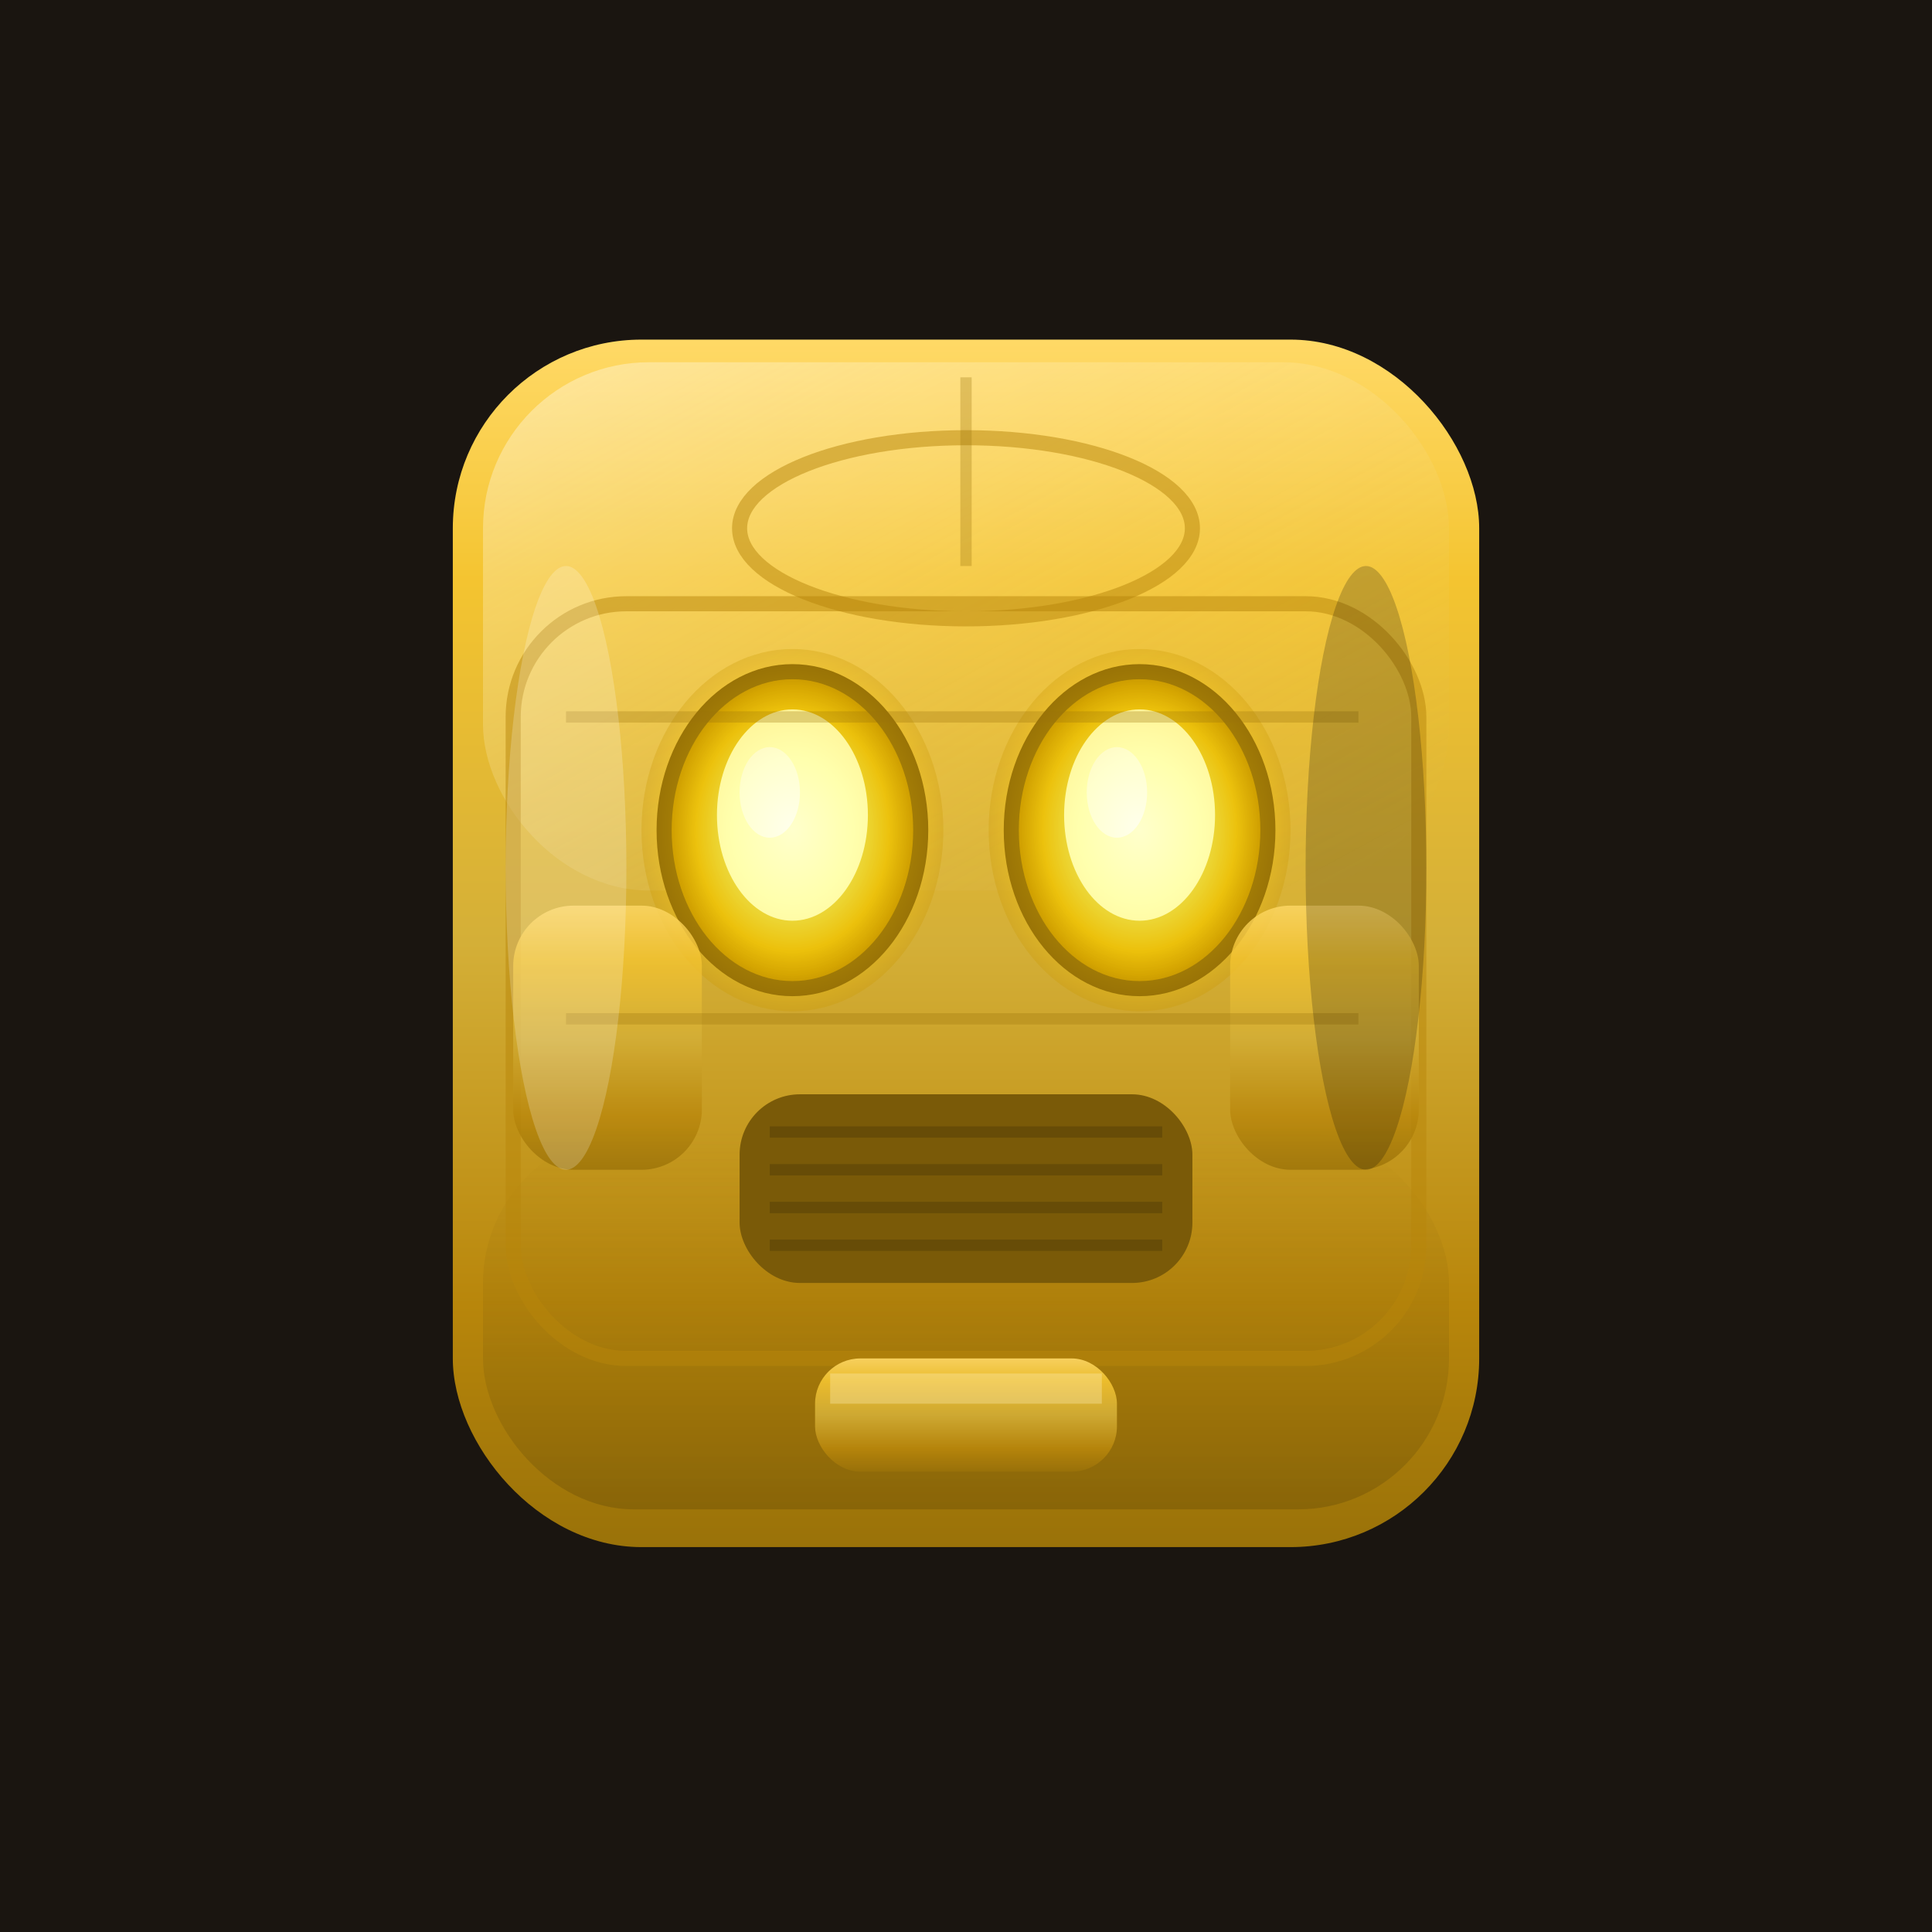 <?xml version="1.0" encoding="UTF-8"?>
<svg width="256" height="256" viewBox="0 0 256 256" xmlns="http://www.w3.org/2000/svg">
  <title>C-3PO Protocol Droid</title>

  <defs>
    <!-- Gold metallic gradient -->
    <linearGradient id="goldGradient" x1="0%" y1="0%" x2="0%" y2="100%">
      <stop offset="0%" stop-color="#ffd966"/>
      <stop offset="20%" stop-color="#f4c430"/>
      <stop offset="50%" stop-color="#d4af37"/>
      <stop offset="80%" stop-color="#b8860b"/>
      <stop offset="100%" stop-color="#9a7209"/>
    </linearGradient>

    <!-- Bright gold shine -->
    <linearGradient id="goldShine" x1="0%" y1="0%" x2="100%" y2="100%">
      <stop offset="0%" stop-color="#ffffff" stop-opacity="0.8"/>
      <stop offset="40%" stop-color="#fff4cc" stop-opacity="0.4"/>
      <stop offset="100%" stop-color="#d4af37" stop-opacity="0"/>
    </linearGradient>

    <!-- Eye glow gradient -->
    <radialGradient id="eyeGlow">
      <stop offset="0%" stop-color="#ffffcc"/>
      <stop offset="40%" stop-color="#ffff66"/>
      <stop offset="80%" stop-color="#ffcc00"/>
      <stop offset="100%" stop-color="#cc9900"/>
    </radialGradient>

    <!-- Shadow gradient -->
    <linearGradient id="shadowGradient" x1="0%" y1="0%" x2="0%" y2="100%">
      <stop offset="0%" stop-color="#9a7209" stop-opacity="0"/>
      <stop offset="60%" stop-color="#7a5a08" stop-opacity="0.6"/>
      <stop offset="100%" stop-color="#5a4206" stop-opacity="0.8"/>
    </linearGradient>

    <!-- Glow filter -->
    <filter id="eyeGlowFilter">
      <feGaussianBlur in="SourceGraphic" stdDeviation="2"/>
    </filter>
  </defs>

  <!-- Background -->
  <rect width="256" height="256" fill="#1a1510"/>

  <!-- Head base (rounded rectangle) -->
  <rect x="60" y="45" width="136" height="160" fill="url(#goldGradient)" rx="25"/>

  <!-- Top shine -->
  <rect x="64" y="48" width="128" height="70" fill="url(#goldShine)" rx="22" opacity="0.5"/>

  <!-- Shadow on lower head -->
  <rect x="64" y="150" width="128" height="50" fill="url(#shadowGradient)" rx="20" opacity="0.4"/>

  <!-- Facial plate details -->
  <rect x="68" y="80" width="120" height="100" fill="none" stroke="#b8860b" stroke-width="2" rx="15" opacity="0.5"/>

  <!-- Eye sockets (recessed) -->
  <ellipse cx="105" cy="110" rx="18" ry="22" fill="#7a5a08"/>
  <ellipse cx="151" cy="110" rx="18" ry="22" fill="#7a5a08"/>

  <!-- Eye glow bases -->
  <ellipse cx="105" cy="110" rx="16" ry="20" fill="url(#eyeGlow)" opacity="0.8">
    <animate attributeName="opacity" values="0.8;1;0.8" dur="3s" repeatCount="indefinite"/>
  </ellipse>
  <ellipse cx="151" cy="110" rx="16" ry="20" fill="url(#eyeGlow)" opacity="0.8">
    <animate attributeName="opacity" values="0.8;1;0.8" dur="3s" repeatCount="indefinite"/>
  </ellipse>

  <!-- Eye bright cores -->
  <ellipse cx="105" cy="108" rx="10" ry="14" fill="#ffffcc">
    <animate attributeName="opacity" values="0.9;1;0.9" dur="3s" repeatCount="indefinite"/>
  </ellipse>
  <ellipse cx="151" cy="108" rx="10" ry="14" fill="#ffffcc">
    <animate attributeName="opacity" values="0.9;1;0.9" dur="3s" repeatCount="indefinite"/>
  </ellipse>

  <!-- Eye highlights -->
  <ellipse cx="102" cy="105" rx="4" ry="6" fill="#ffffff" opacity="0.9"/>
  <ellipse cx="148" cy="105" rx="4" ry="6" fill="#ffffff" opacity="0.9"/>

  <!-- Eye glow halos -->
  <ellipse cx="105" cy="110" rx="20" ry="24" fill="url(#eyeGlow)" opacity="0.3" filter="url(#eyeGlowFilter)">
    <animate attributeName="opacity" values="0.3;0.5;0.3" dur="3s" repeatCount="indefinite"/>
  </ellipse>
  <ellipse cx="151" cy="110" rx="20" ry="24" fill="url(#eyeGlow)" opacity="0.3" filter="url(#eyeGlowFilter)">
    <animate attributeName="opacity" values="0.3;0.5;0.3" dur="3s" repeatCount="indefinite"/>
  </ellipse>

  <!-- Mouth area (speaker grille) -->
  <rect x="98" y="145" width="60" height="25" fill="#7a5a08" rx="8"/>
  <g opacity="0.6">
    <line x1="102" y1="150" x2="154" y2="150" stroke="#5a4206" stroke-width="1.5"/>
    <line x1="102" y1="155" x2="154" y2="155" stroke="#5a4206" stroke-width="1.5"/>
    <line x1="102" y1="160" x2="154" y2="160" stroke="#5a4206" stroke-width="1.5"/>
    <line x1="102" y1="165" x2="154" y2="165" stroke="#5a4206" stroke-width="1.5"/>
  </g>

  <!-- Cheek panels -->
  <rect x="68" y="120" width="25" height="35" fill="url(#goldGradient)" rx="8" opacity="0.8"/>
  <rect x="163" y="120" width="25" height="35" fill="url(#goldGradient)" rx="8" opacity="0.8"/>

  <!-- Forehead detail -->
  <ellipse cx="128" cy="70" rx="30" ry="12" fill="none" stroke="#b8860b" stroke-width="2" opacity="0.5"/>

  <!-- Panel lines -->
  <g opacity="0.3" stroke="#9a7209" stroke-width="1.5" fill="none">
    <line x1="128" y1="50" x2="128" y2="75"/>
    <line x1="75" y1="95" x2="180" y2="95"/>
    <line x1="75" y1="135" x2="180" y2="135"/>
  </g>

  <!-- Side highlight -->
  <ellipse cx="75" cy="115" rx="8" ry="40" fill="#ffffff" opacity="0.2"/>
  <ellipse cx="181" cy="115" rx="8" ry="40" fill="#000000" opacity="0.2"/>

  <!-- Chin detail -->
  <rect x="108" y="180" width="40" height="15" fill="url(#goldGradient)" rx="6" opacity="0.9"/>
  <rect x="110" y="182" width="36" height="4" fill="#fff4cc" opacity="0.3"/>
</svg>
